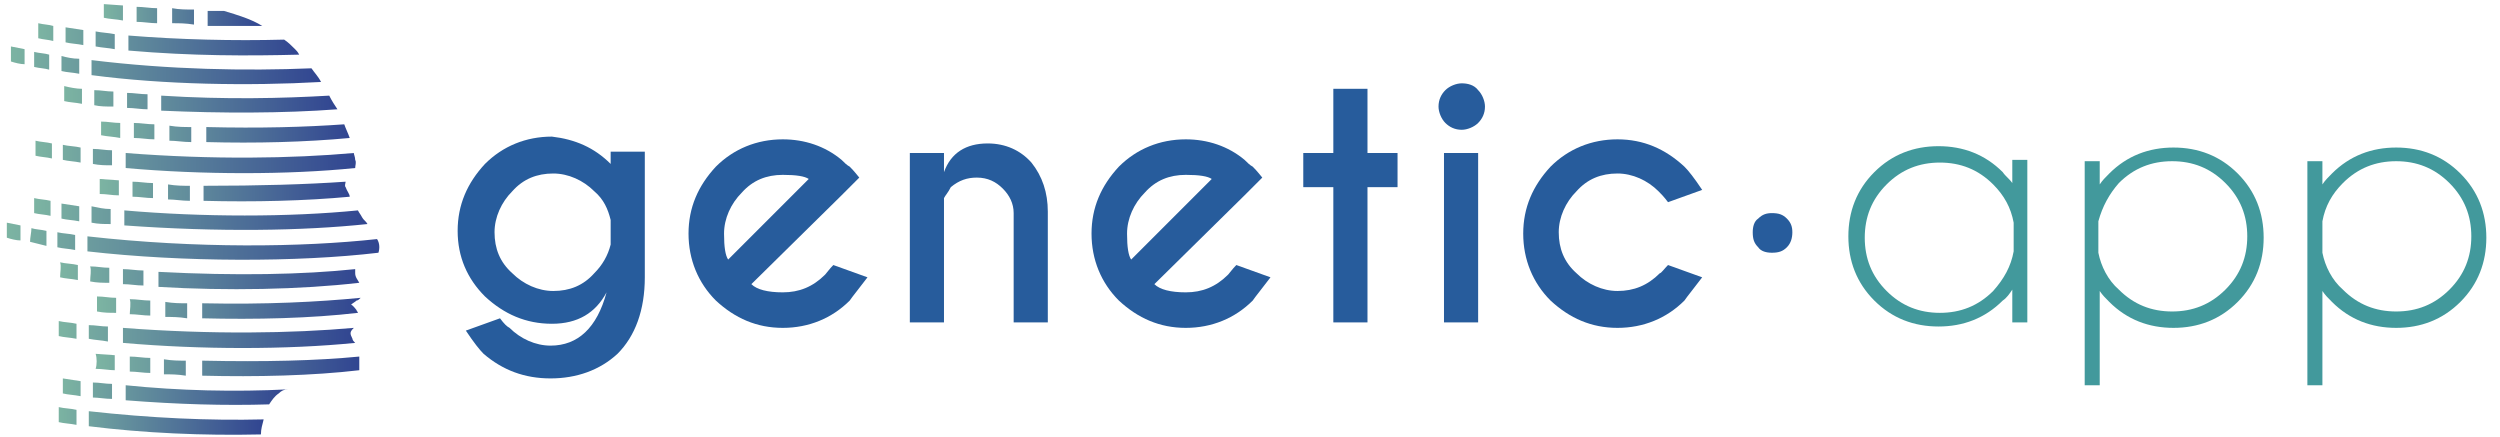 <?xml version="1.0" encoding="utf-8"?>
<!-- Generator: Adobe Illustrator 22.0.1, SVG Export Plug-In . SVG Version: 6.00 Build 0)  -->
<svg version="1.1" id="Capa_1" xmlns="http://www.w3.org/2000/svg" xmlns:xlink="http://www.w3.org/1999/xlink" x="0px" y="0px"
	 viewBox="0 0 183 32" style="enable-background:new 0 0 183 32;" xml:space="preserve">
<style type="text/css">
	.st0{display:none;opacity:0.14;}
	.st1{display:inline;}
	.st2{fill:#5A3617;}
	.st3{fill:#AF7676;}
	.st4{fill:#F8F2F2;}
	.st5{fill:none;stroke:#070308;stroke-linecap:round;stroke-linejoin:round;stroke-opacity:0.502;}
	.st6{fill:url(#SVGID_1_);}
	.st7{fill:#070308;}
	.st8{fill:#EEEEED;}
	.st9{fill:#9F7820;}
	.st10{fill:#E1B3AC;}
	.st11{fill:#D69288;}
	.st12{fill:#B26967;}
	.st13{fill:#FFFFFF;}
	.st14{fill:#381B13;}
	.st15{fill:url(#SVGID_2_);}
	.st16{fill:#68777B;}
	.st17{fill:#201D1D;}
	.st18{fill:#BE7C74;}
	.st19{fill:#452A25;}
	.st20{fill:#A4423B;}
	.st21{fill:#CA6159;}
	.st22{fill:#D89390;}
	.st23{fill:url(#SVGID_3_);}
	.st24{fill:url(#SVGID_4_);}
	.st25{fill:url(#SVGID_5_);}
	.st26{fill:url(#SVGID_6_);}
	.st27{fill:url(#SVGID_7_);}
	.st28{fill:url(#SVGID_8_);}
	.st29{fill:url(#SVGID_9_);}
	.st30{fill:url(#SVGID_10_);}
	.st31{fill:url(#SVGID_11_);}
	.st32{fill:url(#SVGID_12_);}
	.st33{fill:url(#SVGID_13_);}
	.st34{fill:#331E10;}
	.st35{fill:url(#SVGID_14_);}
	.st36{fill:url(#SVGID_15_);}
	.st37{fill:url(#SVGID_16_);}
	.st38{fill:url(#SVGID_17_);}
	.st39{fill:url(#SVGID_18_);}
	.st40{fill:url(#SVGID_19_);}
	.st41{fill:url(#SVGID_20_);}
	.st42{fill:url(#SVGID_21_);}
	.st43{fill:url(#SVGID_22_);}
	.st44{fill:url(#SVGID_23_);}
	.st45{fill:url(#SVGID_24_);}
	.st46{fill:url(#SVGID_25_);}
	.st47{fill:url(#SVGID_26_);}
	.st48{fill:url(#SVGID_27_);}
	.st49{fill:url(#SVGID_28_);}
	.st50{fill:url(#SVGID_29_);}
	.st51{fill:url(#SVGID_30_);}
	.st52{fill:url(#SVGID_31_);}
	.st53{fill:url(#SVGID_32_);}
	.st54{fill:url(#SVGID_33_);}
	.st55{fill:url(#SVGID_34_);}
	.st56{fill:url(#SVGID_35_);}
	.st57{fill:url(#SVGID_36_);}
	.st58{fill:url(#SVGID_37_);}
	.st59{fill:url(#SVGID_38_);}
	.st60{fill:url(#SVGID_39_);}
	.st61{fill:url(#SVGID_40_);}
	.st62{fill:url(#SVGID_41_);}
	.st63{fill:url(#SVGID_42_);}
	.st64{fill:url(#SVGID_43_);}
	.st65{fill:url(#SVGID_44_);}
	.st66{fill:url(#SVGID_45_);}
	.st67{filter:url(#Adobe_OpacityMaskFilter);}
	.st68{filter:url(#Adobe_OpacityMaskFilter_1_);}
	.st69{mask:url(#SVGID_46_);fill:url(#SVGID_47_);}
	.st70{fill:url(#SVGID_48_);}
	.st71{fill:url(#SVGID_49_);}
	.st72{fill:url(#SVGID_50_);}
	.st73{fill:url(#SVGID_51_);}
	.st74{fill:url(#SVGID_52_);}
	.st75{fill:url(#SVGID_53_);}
	.st76{fill:url(#SVGID_54_);}
	.st77{fill:url(#SVGID_55_);}
	.st78{fill:url(#SVGID_56_);}
	.st79{filter:url(#Adobe_OpacityMaskFilter_2_);}
	.st80{filter:url(#Adobe_OpacityMaskFilter_3_);}
	.st81{mask:url(#SVGID_57_);fill:url(#SVGID_58_);}
	.st82{fill:url(#SVGID_59_);}
	.st83{fill:#E9DCA5;fill-opacity:0.239;}
	.st84{fill:#2B0E0D;fill-opacity:0.298;}
	.st85{filter:url(#Adobe_OpacityMaskFilter_4_);}
	.st86{filter:url(#Adobe_OpacityMaskFilter_5_);}
	.st87{mask:url(#SVGID_60_);fill:url(#SVGID_61_);}
	.st88{fill:url(#SVGID_62_);}
	.st89{filter:url(#Adobe_OpacityMaskFilter_6_);}
	.st90{filter:url(#Adobe_OpacityMaskFilter_7_);}
	.st91{mask:url(#SVGID_63_);fill:url(#SVGID_64_);}
	.st92{fill:url(#SVGID_65_);}
	.st93{filter:url(#Adobe_OpacityMaskFilter_8_);}
	.st94{filter:url(#Adobe_OpacityMaskFilter_9_);}
	.st95{mask:url(#SVGID_66_);fill:url(#SVGID_67_);}
	.st96{fill:url(#SVGID_68_);}
	.st97{filter:url(#Adobe_OpacityMaskFilter_10_);}
	.st98{filter:url(#Adobe_OpacityMaskFilter_11_);}
	.st99{mask:url(#SVGID_69_);fill:url(#SVGID_70_);}
	.st100{fill:url(#SVGID_71_);}
	.st101{filter:url(#Adobe_OpacityMaskFilter_12_);}
	.st102{filter:url(#Adobe_OpacityMaskFilter_13_);}
	.st103{mask:url(#SVGID_72_);fill:url(#SVGID_73_);}
	.st104{fill:url(#SVGID_74_);}
	.st105{filter:url(#Adobe_OpacityMaskFilter_14_);}
	.st106{filter:url(#Adobe_OpacityMaskFilter_15_);}
	.st107{mask:url(#SVGID_75_);fill:url(#SVGID_76_);}
	.st108{fill:url(#SVGID_77_);}
	.st109{filter:url(#Adobe_OpacityMaskFilter_16_);}
	.st110{filter:url(#Adobe_OpacityMaskFilter_17_);}
	.st111{mask:url(#SVGID_78_);fill:url(#SVGID_79_);}
	.st112{fill:url(#SVGID_80_);}
	.st113{filter:url(#Adobe_OpacityMaskFilter_18_);}
	.st114{filter:url(#Adobe_OpacityMaskFilter_19_);}
	.st115{mask:url(#SVGID_81_);fill:url(#SVGID_82_);}
	.st116{fill:url(#SVGID_83_);}
	.st117{filter:url(#Adobe_OpacityMaskFilter_20_);}
	.st118{filter:url(#Adobe_OpacityMaskFilter_21_);}
	.st119{mask:url(#SVGID_84_);fill:url(#SVGID_85_);}
	.st120{fill:url(#SVGID_86_);}
	.st121{fill:none;stroke:#888773;stroke-miterlimit:10;}
	.st122{fill:#CE6C18;}
	.st123{fill:url(#SVGID_87_);}
	.st124{fill:none;stroke:#C12E31;stroke-width:8.000000e-02;stroke-miterlimit:10;}
	.st125{fill:#D07233;}
	.st126{fill:#CE6B15;}
	.st127{fill:#004684;}
	.st128{fill:#275C9C;}
	.st129{opacity:0.37;}
	.st130{fill:none;stroke:#FFFFFF;stroke-width:0.75;stroke-miterlimit:10;}
	.st131{fill:#FFFFFF;stroke:#FFFFFF;stroke-width:2;stroke-miterlimit:10;}
	.st132{fill:#F0EFEF;}
	.st133{fill:url(#SVGID_88_);}
	.st134{fill:url(#SVGID_89_);}
	.st135{fill:none;stroke:#409093;stroke-width:0.75;stroke-miterlimit:10;}
	.st136{fill:#275C9C;stroke:#265792;stroke-width:2;stroke-miterlimit:10;}
	.st137{fill:#42999C;}
	.st138{fill:url(#SVGID_90_);}
	.st139{fill:url(#SVGID_91_);}
	.st140{fill:url(#SVGID_92_);}
	.st141{fill:url(#SVGID_93_);}
	.st142{fill:url(#SVGID_94_);}
	.st143{fill:url(#SVGID_95_);}
	.st144{fill:url(#SVGID_96_);}
	.st145{fill:url(#SVGID_97_);}
	.st146{fill:url(#SVGID_98_);}
	.st147{fill:url(#SVGID_99_);}
	.st148{fill:url(#SVGID_100_);}
	.st149{fill:url(#SVGID_101_);}
	.st150{fill:url(#SVGID_102_);}
	.st151{fill:url(#SVGID_103_);}
	.st152{fill:url(#SVGID_104_);}
	.st153{fill:url(#SVGID_105_);}
	.st154{fill:url(#SVGID_106_);}
	.st155{fill:url(#SVGID_107_);}
	.st156{fill:url(#SVGID_108_);}
	.st157{fill:url(#SVGID_109_);}
	.st158{fill:url(#SVGID_110_);}
	.st159{fill:url(#SVGID_111_);}
	.st160{fill:url(#SVGID_112_);}
	.st161{fill:url(#SVGID_113_);}
	.st162{fill:url(#SVGID_114_);}
	.st163{fill:url(#SVGID_115_);}
	.st164{fill:url(#SVGID_116_);}
	.st165{fill:url(#SVGID_117_);}
	.st166{fill:url(#SVGID_118_);}
	.st167{fill:url(#SVGID_119_);}
	.st168{fill:url(#SVGID_120_);}
	.st169{fill:url(#SVGID_121_);}
	.st170{fill:url(#SVGID_122_);}
	.st171{fill:url(#SVGID_123_);}
	.st172{fill:url(#SVGID_124_);}
	.st173{fill:url(#SVGID_125_);}
	.st174{fill:url(#SVGID_126_);}
	.st175{fill:url(#SVGID_127_);}
	.st176{fill:url(#SVGID_128_);}
	.st177{fill:url(#SVGID_129_);}
	.st178{fill:url(#SVGID_130_);}
	.st179{fill:url(#SVGID_131_);}
	.st180{fill:url(#SVGID_132_);}
	.st181{fill:url(#SVGID_133_);}
	.st182{fill:url(#SVGID_134_);}
</style>
<g>
	<g>
		<linearGradient id="SVGID_1_" gradientUnits="userSpaceOnUse" x1="4.708" y1="7.315" x2="24.684" y2="7.315">
			<stop  offset="0" style="stop-color:#7CB4A2"/>
			<stop  offset="1" style="stop-color:#314591"/>
		</linearGradient>
		<path class="st6" d="M24.1,7c-3.4,0.2-7.6,0.3-12.3,0c0,0.3,0,0.8,0,1.1c4.4,0.2,8.9,0.2,12.9-0.1C24.5,7.7,24.3,7.4,24.1,7z
			 M9.3,7.9c0.5,0,1,0.1,1.5,0.1c0-0.3,0-0.8,0-1.1c-0.5,0-1-0.1-1.5-0.1C9.3,7.2,9.3,7.6,9.3,7.9z M6.9,7.7
			c0.4,0.1,0.9,0.1,1.4,0.1c0-0.3,0-0.8,0-1.1c-0.5,0-0.9-0.1-1.4-0.1C6.9,6.9,6.9,7.4,6.9,7.7z M4.7,7.4C5.1,7.5,5.5,7.5,6,7.6
			c0-0.3,0-0.8,0-1.1C5.6,6.5,5.1,6.4,4.7,6.3C4.7,6.7,4.7,7.1,4.7,7.4z"/>
		<linearGradient id="SVGID_2_" gradientUnits="userSpaceOnUse" x1="0.753" y1="4.792" x2="23.515" y2="4.792">
			<stop  offset="0" style="stop-color:#7CB4A2"/>
			<stop  offset="1" style="stop-color:#314591"/>
		</linearGradient>
		<path class="st15" d="M22.8,5C18,5.2,12.4,5.1,6.7,4.4c0,0.3,0,0.8,0,1.1C12,6.2,18.2,6.3,23.5,6C23.3,5.6,23,5.3,22.8,5z
			 M4.5,5.2c0.4,0.1,0.8,0.1,1.3,0.2c0-0.3,0-0.8,0-1.1C5.3,4.3,4.9,4.2,4.5,4.1C4.5,4.5,4.5,4.9,4.5,5.2z M2.5,4.9
			C2.9,5,3.3,5,3.6,5.1c0-0.3,0-0.8,0-1.1C3.3,3.9,2.9,3.9,2.5,3.8C2.5,4.1,2.5,4.6,2.5,4.9z M0.8,4.5c0.3,0.1,0.7,0.2,1,0.2
			c0-0.3,0-0.8,0-1.1l-1-0.2C0.8,3.7,0.8,4.2,0.8,4.5z"/>
		<linearGradient id="SVGID_3_" gradientUnits="userSpaceOnUse" x1="2.778" y1="2.859" x2="21.904" y2="2.859">
			<stop  offset="0" style="stop-color:#7CB4A2"/>
			<stop  offset="1" style="stop-color:#314591"/>
		</linearGradient>
		<path class="st23" d="M21.6,3.6c-0.3-0.3-0.5-0.5-0.8-0.7c-3.7,0.1-7.7,0-11.4-0.3c0,0.3,0,0.8,0,1.1c4.6,0.4,8.8,0.4,12.5,0.3
			C21.8,3.8,21.7,3.7,21.6,3.6z M7,3.4c0.5,0.1,0.9,0.1,1.4,0.2c0-0.3,0-0.8,0-1.1C7.9,2.4,7.5,2.4,7,2.3C7,2.7,7,3.1,7,3.4z
			 M4.8,3.1c0.4,0.1,0.8,0.1,1.3,0.2c0-0.3,0-0.8,0-1.1L4.8,2C4.8,2.4,4.8,2.8,4.8,3.1z M2.8,2.8C3.2,2.9,3.5,2.9,3.9,3
			c0-0.3,0-0.8,0-1.1C3.6,1.8,3.2,1.8,2.8,1.7C2.8,2,2.8,2.5,2.8,2.8z"/>
		<linearGradient id="SVGID_4_" gradientUnits="userSpaceOnUse" x1="7.585" y1="1.061" x2="19.222" y2="1.061">
			<stop  offset="0" style="stop-color:#7CB4A2"/>
			<stop  offset="1" style="stop-color:#314591"/>
		</linearGradient>
		<path class="st24" d="M16.4,0.8c-0.4,0-0.8,0-1.2,0c0,0.3,0,0.8,0,1.1c1.3,0,2.7,0,4,0C18.4,1.4,17.4,1.1,16.4,0.8z M12.6,1.7
			c0.5,0,1,0,1.6,0.1c0-0.3,0-0.8,0-1.1c-0.5,0-1.1,0-1.6-0.1C12.6,1,12.6,1.4,12.6,1.7z M10,1.6c0.5,0,1,0.1,1.5,0.1
			c0-0.3,0-0.8,0-1.1c-0.5,0-1-0.1-1.5-0.1C10,0.8,10,1.2,10,1.6z M7.6,1.3C8,1.4,8.5,1.4,9,1.5c0-0.3,0-0.8,0-1.1L7.6,0.3
			C7.6,0.6,7.6,1,7.6,1.3z"/>
		<linearGradient id="SVGID_5_" gradientUnits="userSpaceOnUse" x1="2.594" y1="11.435" x2="26.046" y2="11.435">
			<stop  offset="0" style="stop-color:#7CB4A2"/>
			<stop  offset="1" style="stop-color:#314591"/>
		</linearGradient>
		<path class="st25" d="M26,11.7c0-0.2-0.1-0.4-0.1-0.5c-4.5,0.4-10.3,0.5-16.7,0c0,0.3,0,0.8,0,1.1c5.6,0.5,11.9,0.5,16.8,0
			C26,12.1,26.1,11.9,26,11.7z M6.8,12c0.5,0.1,0.9,0.1,1.4,0.1c0-0.3,0-0.8,0-1.1c-0.5,0-0.9-0.1-1.4-0.1C6.8,11.2,6.8,11.7,6.8,12
			z M4.6,11.7c0.4,0.1,0.8,0.1,1.3,0.2c0-0.3,0-0.8,0-1.1c-0.4-0.1-0.9-0.1-1.3-0.2C4.6,10.9,4.6,11.4,4.6,11.7z M2.6,11.4
			c0.4,0.1,0.8,0.1,1.2,0.2c0-0.3,0-0.8,0-1.1c-0.4-0.1-0.8-0.1-1.2-0.2C2.6,10.6,2.6,11,2.6,11.4z"/>
		<linearGradient id="SVGID_6_" gradientUnits="userSpaceOnUse" x1="7.4" y1="9.636" x2="25.588" y2="9.636">
			<stop  offset="0" style="stop-color:#7CB4A2"/>
			<stop  offset="1" style="stop-color:#314591"/>
		</linearGradient>
		<path class="st26" d="M25.2,9.1C22.4,9.3,19,9.4,15.1,9.3c0,0.3,0,0.8,0,1.1c3.6,0.1,7.3,0,10.5-0.3C25.5,9.8,25.3,9.4,25.2,9.1z
			 M12.4,10.3c0.5,0,1,0.1,1.6,0.1c0-0.3,0-0.8,0-1.1c-0.5,0-1,0-1.6-0.1C12.4,9.5,12.4,10,12.4,10.3z M9.8,10.1
			c0.5,0,1,0.1,1.5,0.1c0-0.3,0-0.8,0-1.1c-0.5,0-1-0.1-1.5-0.1C9.8,9.4,9.8,9.8,9.8,10.1z M7.4,9.9C7.9,10,8.3,10,8.8,10.1
			c0-0.3,0-0.8,0-1.1c-0.5,0-0.9-0.1-1.4-0.1C7.4,9.2,7.4,9.6,7.4,9.9z"/>
		<linearGradient id="SVGID_7_" gradientUnits="userSpaceOnUse" x1="4.436" y1="20.168" x2="26.337" y2="20.168">
			<stop  offset="0" style="stop-color:#7CB4A2"/>
			<stop  offset="1" style="stop-color:#314591"/>
		</linearGradient>
		<path class="st27" d="M26.3,20.7C26.2,20.5,26,20.3,26,20c0-0.1,0-0.2,0-0.3c-3.8,0.4-8.7,0.5-14.4,0.2c0,0.3,0,0.8,0,1.1
			C16.6,21.3,22,21.2,26.3,20.7C26.3,20.7,26.3,20.7,26.3,20.7z M9,20.8c0.5,0,1,0.1,1.5,0.1c0-0.3,0-0.8,0-1.1
			c-0.5,0-1-0.1-1.5-0.1C9,20,9,20.5,9,20.8z M6.6,20.6c0.5,0.1,0.9,0.1,1.4,0.1c0-0.3,0-0.8,0-1.1c-0.5,0-0.9-0.1-1.4-0.1
			C6.7,19.8,6.6,20.2,6.6,20.6z M4.4,20.3c0.4,0.1,0.8,0.1,1.3,0.2c0-0.3,0-0.8,0-1.1c-0.4-0.1-0.9-0.1-1.3-0.2
			C4.5,19.5,4.4,19.9,4.4,20.3z"/>
		<linearGradient id="SVGID_8_" gradientUnits="userSpaceOnUse" x1="0.483" y1="17.644" x2="27.797" y2="17.644">
			<stop  offset="0" style="stop-color:#7CB4A2"/>
			<stop  offset="1" style="stop-color:#314591"/>
		</linearGradient>
		<path class="st28" d="M27.6,17.5C27.6,17.4,27.6,17.4,27.6,17.5c-5.5,0.6-13.2,0.7-21.2-0.2c0,0.3,0,0.8,0,1.1
			c7,0.8,15.4,0.8,21.3,0.1C27.8,18.2,27.8,17.8,27.6,17.5z M4.2,18.1c0.4,0.1,0.8,0.1,1.3,0.2c0-0.3,0-0.8,0-1.1
			c-0.4-0.1-0.9-0.1-1.3-0.2C4.2,17.3,4.2,17.8,4.2,18.1z M2.2,17.7C2.6,17.8,3,17.9,3.4,18c0-0.3,0-0.8,0-1.1
			c-0.4-0.1-0.8-0.1-1.1-0.2C2.3,17,2.2,17.4,2.2,17.7z M0.5,17.4c0.3,0.1,0.7,0.2,1,0.2c0-0.3,0-0.8,0-1.1l-1-0.2
			C0.5,16.6,0.5,17,0.5,17.4z"/>
		<linearGradient id="SVGID_9_" gradientUnits="userSpaceOnUse" x1="2.506" y1="15.712" x2="26.875" y2="15.712">
			<stop  offset="0" style="stop-color:#7CB4A2"/>
			<stop  offset="1" style="stop-color:#314591"/>
		</linearGradient>
		<path class="st29" d="M26.5,15.9c-0.1-0.2-0.2-0.3-0.3-0.5c-5,0.5-11.4,0.5-17.1,0c0,0.3,0,0.8,0,1.1c6.9,0.5,13.1,0.4,17.8-0.1
			C26.8,16.2,26.6,16.1,26.5,15.9z M6.7,16.3c0.5,0.1,0.9,0.1,1.4,0.1c0-0.3,0-0.8,0-1.1c-0.5,0-0.9-0.1-1.4-0.2
			C6.7,15.5,6.7,15.9,6.7,16.3z M4.5,16c0.4,0.1,0.8,0.1,1.3,0.2c0-0.3,0-0.8,0-1.1l-1.3-0.2C4.5,15.2,4.5,15.7,4.5,16z M2.5,15.6
			c0.4,0.1,0.8,0.1,1.2,0.2c0-0.3,0-0.8,0-1.1c-0.4-0.1-0.8-0.1-1.2-0.2C2.5,14.9,2.5,15.3,2.5,15.6z"/>
		<linearGradient id="SVGID_10_" gradientUnits="userSpaceOnUse" x1="7.311" y1="13.914" x2="25.678" y2="13.914">
			<stop  offset="0" style="stop-color:#7CB4A2"/>
			<stop  offset="1" style="stop-color:#314591"/>
		</linearGradient>
		<path class="st30" d="M25.3,13.7c-0.1-0.1,0-0.3,0-0.4c-2.9,0.2-6.3,0.3-10.4,0.3c0,0.3,0,0.8,0,1.1c3.7,0.1,7.5,0,10.7-0.3
			C25.6,14.2,25.4,14,25.3,13.7z M12.3,14.6c0.5,0,1,0.1,1.6,0.1c0-0.3,0-0.8,0-1.1c-0.5,0-1,0-1.6-0.1
			C12.3,13.8,12.3,14.3,12.3,14.6z M9.7,14.4c0.5,0,1,0.1,1.5,0.1c0-0.3,0-0.8,0-1.1c-0.5,0-1-0.1-1.5-0.1
			C9.7,13.7,9.7,14.1,9.7,14.4z M7.3,14.2c0.5,0,0.9,0.1,1.4,0.1c0-0.3,0-0.8,0-1.1l-1.4-0.1C7.3,13.4,7.3,13.9,7.3,14.2z"/>
		<linearGradient id="SVGID_11_" gradientUnits="userSpaceOnUse" x1="4.33" y1="24.457" x2="25.887" y2="24.457">
			<stop  offset="0" style="stop-color:#7CB4A2"/>
			<stop  offset="1" style="stop-color:#314591"/>
		</linearGradient>
		<path class="st31" d="M25.8,24.8c-0.2-0.4-0.2-0.5,0.1-0.8c0,0,0,0,0,0c-4.5,0.4-10.4,0.5-16.9,0c0,0.3,0,0.8,0,1.1
			c5.7,0.5,12,0.5,17,0C25.9,25,25.8,24.9,25.8,24.8z M6.5,24.8C7,24.9,7.4,24.9,7.9,25c0-0.3,0-0.8,0-1.1c-0.5,0-0.9-0.1-1.4-0.1
			C6.5,24.1,6.5,24.5,6.5,24.8z M4.3,24.6c0.4,0.1,0.8,0.1,1.3,0.2c0-0.3,0-0.8,0-1.1c-0.4-0.1-0.9-0.1-1.3-0.2
			C4.3,23.8,4.3,24.2,4.3,24.6z"/>
		<linearGradient id="SVGID_12_" gradientUnits="userSpaceOnUse" x1="7.129" y1="22.488" x2="26.378" y2="22.488">
			<stop  offset="0" style="stop-color:#7CB4A2"/>
			<stop  offset="1" style="stop-color:#314591"/>
		</linearGradient>
		<path class="st32" d="M26.4,21.8c-3.1,0.3-6.9,0.5-11.6,0.4c0,0.3,0,0.8,0,1.1c3.9,0.1,8,0,11.4-0.4c0-0.1-0.1-0.1-0.1-0.2
			c-0.1-0.1-0.2-0.3-0.4-0.4c0.1-0.1,0.3-0.2,0.4-0.3C26.2,22,26.3,21.9,26.4,21.8z M12.1,23.2c0.5,0,1,0,1.6,0.1c0-0.3,0-0.8,0-1.1
			c-0.5,0-1,0-1.6-0.1C12.1,22.4,12.1,22.8,12.1,23.2z M9.5,23c0.5,0,1,0.1,1.5,0.1c0-0.3,0-0.8,0-1.1c-0.5,0-1-0.1-1.5-0.1
			C9.6,22.2,9.5,22.7,9.5,23z M7.1,22.8c0.5,0.1,0.9,0.1,1.4,0.1c0-0.3,0-0.8,0-1.1c-0.5,0-0.9-0.1-1.4-0.1
			C7.1,22,7.1,22.4,7.1,22.8z"/>
		<linearGradient id="SVGID_13_" gradientUnits="userSpaceOnUse" x1="4.187" y1="30.903" x2="19.277" y2="30.903">
			<stop  offset="0" style="stop-color:#7CB4A2"/>
			<stop  offset="1" style="stop-color:#314591"/>
		</linearGradient>
		<path class="st33" d="M4.2,32L4.2,32C4.2,32,4.2,32,4.2,32C4.2,32,4.2,32,4.2,32z M6.5,30.1c0,0.3,0,0.8,0,1.1
			c4,0.5,8.4,0.7,12.6,0.6c0-0.4,0.1-0.7,0.2-1.1C15.3,30.8,11,30.6,6.5,30.1z M4.3,30.9C4.7,31,5.1,31,5.6,31.1c0-0.3,0-0.8,0-1.1
			c-0.4-0.1-0.9-0.1-1.3-0.2C4.3,30.1,4.3,30.6,4.3,30.9z"/>
		<linearGradient id="SVGID_14_" gradientUnits="userSpaceOnUse" x1="4.603" y1="28.688" x2="21.051" y2="28.688">
			<stop  offset="0" style="stop-color:#7CB4A2"/>
			<stop  offset="1" style="stop-color:#314591"/>
		</linearGradient>
		<path class="st35" d="M9.2,28.2c0,0.3,0,0.8,0,1.1c3.8,0.3,7.3,0.4,10.5,0.3c0.2-0.3,0.4-0.6,0.7-0.8c0.2-0.2,0.4-0.3,0.7-0.3
			C17.2,28.7,13.1,28.6,9.2,28.2z M6.8,29.1c0.4,0,0.9,0.1,1.4,0.1c0-0.3,0-0.8,0-1.1c-0.5,0-0.9-0.1-1.4-0.1
			C6.8,28.3,6.8,28.8,6.8,29.1z M4.6,28.8C5,28.9,5.4,28.9,5.9,29c0-0.3,0-0.8,0-1.1l-1.3-0.2C4.6,28,4.6,28.5,4.6,28.8z"/>
		<linearGradient id="SVGID_15_" gradientUnits="userSpaceOnUse" x1="7.044" y1="26.721" x2="26.309" y2="26.721">
			<stop  offset="0" style="stop-color:#7CB4A2"/>
			<stop  offset="1" style="stop-color:#314591"/>
		</linearGradient>
		<path class="st36" d="M26.3,26.1C26.2,26.1,26.2,26.1,26.3,26.1c-3.1,0.3-6.9,0.4-11.5,0.3c0,0.3,0,0.8,0,1.1
			c4,0.1,8.1,0,11.5-0.4C26.3,26.8,26.3,26.5,26.3,26.1z M12,27.4c0.5,0,1,0,1.6,0.1c0-0.3,0-0.8,0-1.1c-0.5,0-1,0-1.6-0.1
			C12,26.6,12,27.1,12,27.4z M9.5,27.2c0.5,0,1,0.1,1.5,0.1c0-0.3,0-0.8,0-1.1c-0.5,0-1-0.1-1.5-0.1C9.5,26.5,9.5,26.9,9.5,27.2z
			 M7,27C7.5,27,8,27.1,8.4,27.1c0-0.3,0-0.8,0-1.1l-1.4-0.1C7.1,26.2,7.1,26.7,7,27z"/>
	</g>
	<g>
		<path class="st128" d="M44.7,12v-0.9h2.5v9.2c0,2.4-0.7,4.3-2,5.6c-1.3,1.2-3,1.8-4.9,1.8c-1.9,0-3.5-0.6-4.9-1.8
			c-0.3-0.3-0.7-0.8-1.3-1.7l2.5-0.9c0.3,0.4,0.5,0.6,0.7,0.7c0.8,0.8,1.9,1.3,3,1.3c2,0,3.4-1.3,4.1-3.9c-0.8,1.5-2.1,2.3-4,2.3
			c-1.9,0-3.5-0.7-4.9-2c-1.3-1.3-2-2.9-2-4.8c0-1.9,0.7-3.5,2-4.9c1.3-1.3,3-2,4.9-2C42.1,10.2,43.5,10.8,44.7,12z M44.7,16.1
			c-0.2-0.8-0.5-1.5-1.2-2.1c-0.8-0.8-1.9-1.3-3-1.3c-1.2,0-2.2,0.4-3,1.3c-0.8,0.8-1.3,1.9-1.3,3c0,1.2,0.4,2.2,1.3,3
			c0.8,0.8,1.9,1.3,3,1.3c1.2,0,2.2-0.4,3-1.3c0.6-0.6,1-1.3,1.2-2.1V16.1z"/>
		<path class="st128" d="M55,20.8c0.4,0.4,1.2,0.6,2.3,0.6c1.2,0,2.2-0.4,3.1-1.3c0.1-0.1,0.3-0.4,0.6-0.7l2.5,0.9
			c-0.6,0.8-1.1,1.4-1.3,1.7c-1.3,1.3-3,2-4.9,2c-1.9,0-3.5-0.7-4.9-2c-1.3-1.3-2-3-2-4.9c0-1.9,0.7-3.5,2-4.9c1.3-1.3,3-2,4.9-2
			c1.6,0,3.1,0.5,4.3,1.5c0.2,0.2,0.4,0.4,0.6,0.5c0.1,0.1,0.3,0.3,0.7,0.8l-1.3,1.3L55,20.8z M59.2,13.1c-0.3-0.2-0.9-0.3-1.9-0.3
			c-1.2,0-2.2,0.4-3,1.3c-0.8,0.8-1.3,1.9-1.3,3c0,1,0.1,1.6,0.3,1.9L59.2,13.1z"/>
		<path class="st128" d="M69.1,14.5v9.1h-2.5V11.2h2.5v1.4c0.5-1.4,1.6-2.1,3.2-2.1c1.3,0,2.4,0.5,3.2,1.4c0.8,1,1.2,2.2,1.2,3.6
			v8.1h-2.5v-8c0-0.7-0.3-1.3-0.8-1.8c-0.5-0.5-1.1-0.8-1.9-0.8c-0.7,0-1.3,0.2-1.9,0.7C69.4,14.1,69.2,14.3,69.1,14.5z"/>
		<path class="st128" d="M84.5,20.8c0.4,0.4,1.2,0.6,2.3,0.6c1.2,0,2.2-0.4,3.1-1.3c0.1-0.1,0.3-0.4,0.6-0.7l2.5,0.9
			c-0.6,0.8-1.1,1.4-1.3,1.7c-1.3,1.3-3,2-4.9,2c-1.9,0-3.5-0.7-4.9-2c-1.3-1.3-2-3-2-4.9c0-1.9,0.7-3.5,2-4.9c1.3-1.3,3-2,4.9-2
			c1.6,0,3.1,0.5,4.3,1.5c0.2,0.2,0.4,0.4,0.6,0.5c0.1,0.1,0.3,0.3,0.7,0.8l-1.3,1.3L84.5,20.8z M88.7,13.1
			c-0.3-0.2-0.9-0.3-1.9-0.3c-1.2,0-2.2,0.4-3,1.3c-0.8,0.8-1.3,1.9-1.3,3c0,1,0.1,1.6,0.3,1.9L88.7,13.1z"/>
		<path class="st128" d="M97.6,11.2V6.5h2.5v4.7h2.2v2.5h-2.2v9.9h-2.5v-9.9h-2.2v-2.5H97.6z"/>
		<path class="st128" d="M108.2,6.6c0.3,0.3,0.5,0.8,0.5,1.2c0,0.5-0.2,0.9-0.5,1.2c-0.3,0.3-0.8,0.5-1.2,0.5
			c-0.5,0-0.9-0.2-1.2-0.5c-0.3-0.3-0.5-0.8-0.5-1.2c0-0.5,0.2-0.9,0.5-1.2c0.3-0.3,0.8-0.5,1.2-0.5C107.4,6.1,107.9,6.2,108.2,6.6z
			 M108.2,11.2v12.4h-2.5V11.2H108.2z"/>
		<path class="st128" d="M122.1,19.4l2.5,0.9c-0.6,0.8-1.1,1.4-1.3,1.7c-1.3,1.3-3,2-4.9,2c-1.9,0-3.5-0.7-4.9-2c-1.3-1.3-2-3-2-4.9
			c0-1.9,0.7-3.5,2-4.9c1.3-1.3,3-2,4.9-2c1.9,0,3.5,0.7,4.9,2c0.3,0.3,0.7,0.8,1.3,1.7l-2.5,0.9c-0.3-0.4-0.5-0.6-0.7-0.8
			c-0.8-0.8-1.9-1.3-3-1.3c-1.2,0-2.2,0.4-3,1.3c-0.8,0.8-1.3,1.9-1.3,3c0,1.2,0.4,2.2,1.3,3c0.8,0.8,1.9,1.3,3,1.3
			c1.2,0,2.2-0.4,3.1-1.3C121.6,20,121.8,19.7,122.1,19.4z"/>
		<path class="st128" d="M130.8,16c0.3,0.3,0.4,0.6,0.4,1c0,0.4-0.1,0.8-0.4,1.1c-0.3,0.3-0.6,0.4-1.1,0.4c-0.4,0-0.8-0.1-1-0.4
			c-0.3-0.3-0.4-0.6-0.4-1.1c0-0.4,0.1-0.8,0.4-1c0.3-0.3,0.6-0.4,1-0.4C130.2,15.6,130.5,15.7,130.8,16z"/>
		<path class="st137" d="M148.4,23.6h-1.1v-2.4c-0.2,0.3-0.4,0.6-0.7,0.8c-1.3,1.3-2.9,1.9-4.7,1.9c-1.8,0-3.4-0.6-4.7-1.9
			c-1.3-1.3-1.9-2.9-1.9-4.7c0-1.8,0.6-3.4,1.9-4.7c1.3-1.3,2.9-1.9,4.7-1.9c1.8,0,3.4,0.6,4.7,1.9c0.2,0.3,0.5,0.5,0.7,0.8v-1.7
			h1.1V23.6z M147.4,18.4v-2.1c-0.2-1.1-0.7-2-1.5-2.8c-1.1-1.1-2.4-1.6-3.9-1.6c-1.5,0-2.8,0.5-3.9,1.6c-1.1,1.1-1.6,2.4-1.6,3.9
			s0.5,2.8,1.6,3.9c1.1,1.1,2.4,1.6,3.9,1.6c1.5,0,2.8-0.5,3.9-1.6C146.7,20.4,147.2,19.5,147.4,18.4z"/>
		<path class="st137" d="M152.6,11.8h1.1v1.7c0.2-0.3,0.4-0.5,0.7-0.8c1.3-1.3,2.9-1.9,4.7-1.9c1.8,0,3.4,0.6,4.7,1.9
			c1.3,1.3,1.9,2.9,1.9,4.7c0,1.8-0.6,3.4-1.9,4.7c-1.3,1.3-2.9,1.9-4.7,1.9c-1.8,0-3.4-0.6-4.7-1.9c-0.3-0.3-0.5-0.5-0.7-0.8v6.9
			h-1.1V11.8z M153.6,16.2v2.3c0.2,1,0.7,2,1.5,2.7c1.1,1.1,2.4,1.6,3.9,1.6c1.5,0,2.8-0.5,3.9-1.6c1.1-1.1,1.6-2.4,1.6-3.9
			s-0.5-2.8-1.6-3.9c-1.1-1.1-2.4-1.6-3.9-1.6c-1.5,0-2.8,0.5-3.9,1.6C154.4,14.2,153.9,15.1,153.6,16.2z"/>
		<path class="st137" d="M168.9,11.8h1.1v1.7c0.2-0.3,0.4-0.5,0.7-0.8c1.3-1.3,2.9-1.9,4.7-1.9c1.8,0,3.4,0.6,4.7,1.9
			c1.3,1.3,1.9,2.9,1.9,4.7c0,1.8-0.6,3.4-1.9,4.7c-1.3,1.3-2.9,1.9-4.7,1.9c-1.8,0-3.4-0.6-4.7-1.9c-0.3-0.3-0.5-0.5-0.7-0.8v6.9
			h-1.1V11.8z M170,16.2v2.3c0.2,1,0.7,2,1.5,2.7c1.1,1.1,2.4,1.6,3.9,1.6c1.5,0,2.8-0.5,3.9-1.6c1.1-1.1,1.6-2.4,1.6-3.9
			s-0.5-2.8-1.6-3.9c-1.1-1.1-2.4-1.6-3.9-1.6c-1.5,0-2.8,0.5-3.9,1.6C170.7,14.2,170.2,15.1,170,16.2z"/>
	</g>
</g>
</svg>
